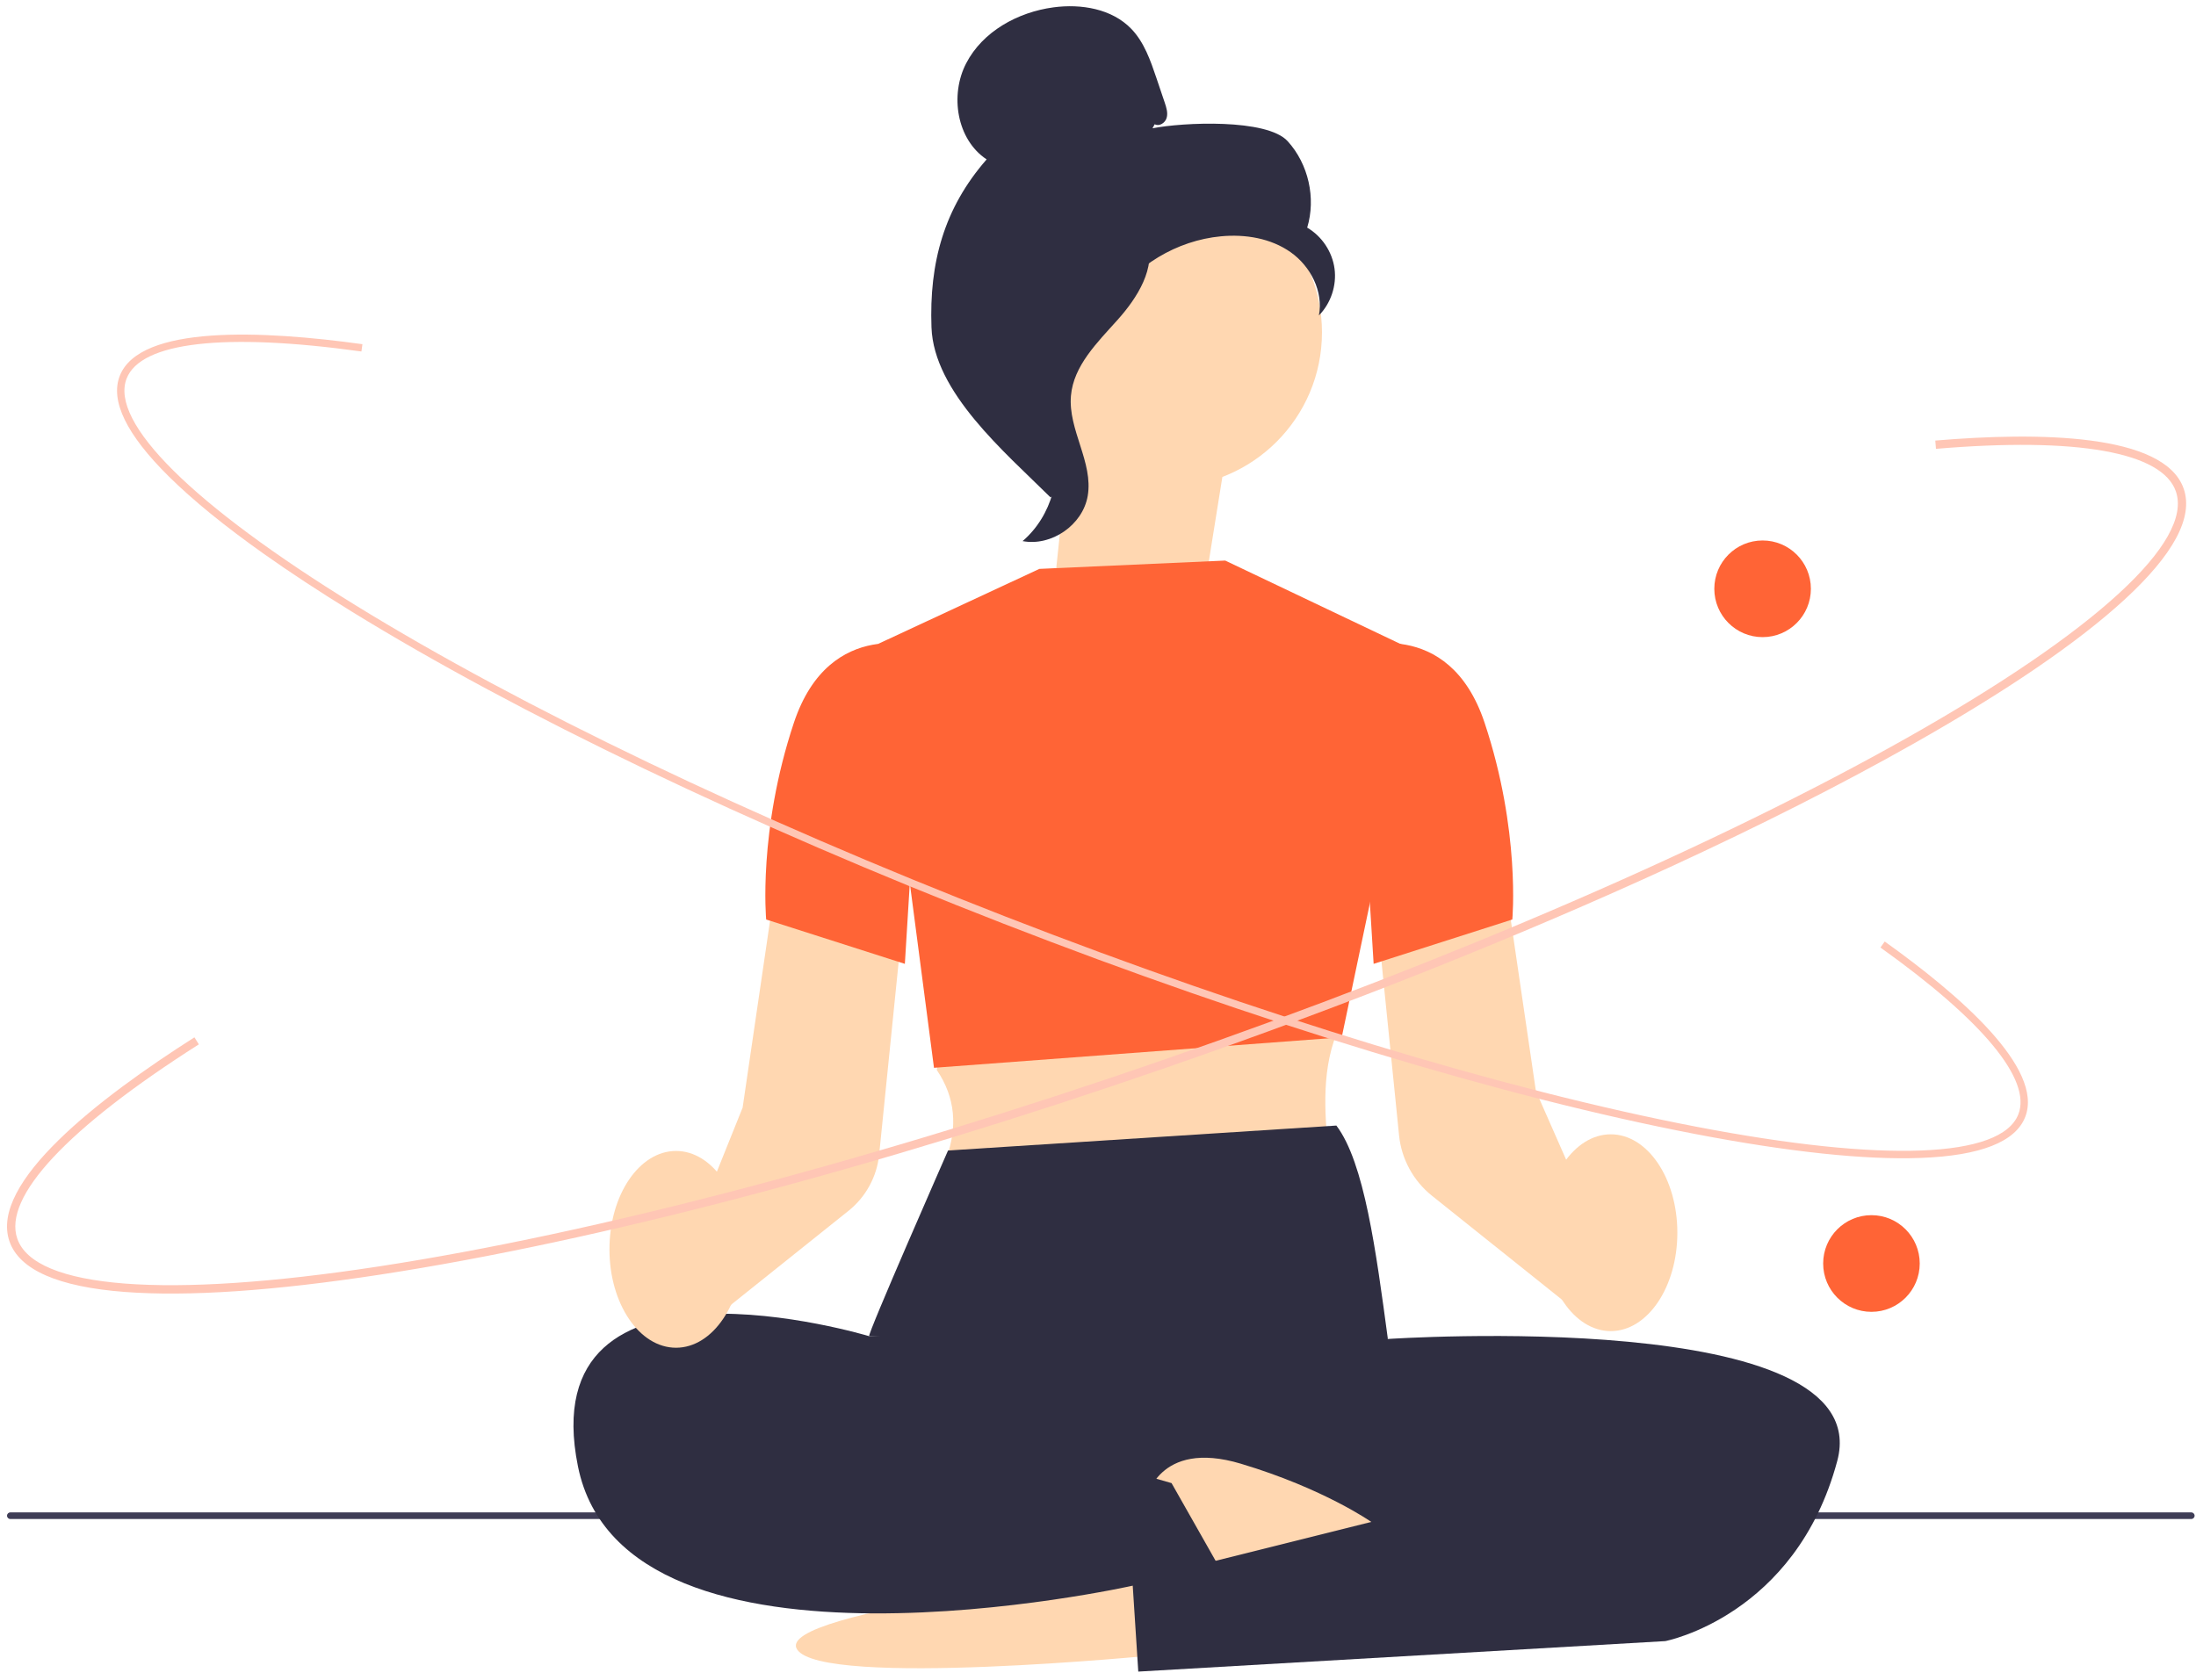 <svg xmlns="http://www.w3.org/2000/svg" width="247" height="189" viewBox="0 0 247 189" fill="none">
  <g clip-path="url(#clip0_366_370)">
    <path d="M0.79 170.521C0.79 170.727 0.955 170.892 1.161 170.892H246.471C246.677 170.892 246.842 170.727 246.842 170.521C246.842 170.316 246.677 170.15 246.471 170.15H1.161C0.955 170.15 0.79 170.316 0.79 170.521Z" fill="#3F3D56"/>
    <path d="M135.585 65.532L138.119 49.719L121.031 42.762L118.501 66.794L135.585 65.532Z" fill="#FFD7B1"/>
    <path d="M131.268 54.801C140.891 54.801 148.692 47.004 148.692 37.386C148.692 27.767 140.891 19.97 131.268 19.97C121.645 19.97 113.844 27.767 113.844 37.386C113.844 47.004 121.645 54.801 131.268 54.801Z" fill="#FFD7B1"/>
    <path d="M129.879 13.974C130.385 14.267 131.059 13.824 131.221 13.263C131.383 12.701 131.193 12.106 131.009 11.554C130.697 10.628 130.382 9.698 130.07 8.772C129.402 6.798 128.694 4.756 127.253 3.253C125.072 0.986 121.609 0.409 118.492 0.827C114.489 1.363 110.536 3.53 108.677 7.113C106.814 10.696 107.607 15.698 110.973 17.934C106.178 23.425 104.506 29.549 104.771 36.834C105.036 44.118 112.976 50.822 118.158 55.955C119.316 55.254 120.367 51.97 119.731 50.776C119.094 49.581 120.005 48.2 119.219 47.102C118.433 46.005 117.771 47.754 118.57 46.66C119.072 45.97 117.11 44.383 117.859 43.972C121.472 41.976 122.673 37.473 124.944 34.027C127.68 29.871 132.366 27.055 137.323 26.587C140.053 26.328 142.939 26.796 145.176 28.38C147.413 29.964 148.864 32.796 148.346 35.49C149.69 34.124 150.358 32.125 150.105 30.229C149.853 28.333 148.686 26.575 147.029 25.611C148.034 22.287 147.173 18.464 144.839 15.891C142.505 13.319 133.034 13.758 129.627 14.435" fill="#2F2E41"/>
    <path d="M129.349 26.684C124.835 27.17 121.574 31.081 118.823 34.688C117.238 36.768 115.575 39.067 115.616 41.683C115.656 44.327 117.425 46.594 118.271 49.101C119.653 53.199 118.305 58.069 115.017 60.876C118.267 61.493 121.78 59.058 122.342 55.799C122.994 52.008 120.118 48.347 120.458 44.511C120.757 41.134 123.421 38.533 125.683 36.008C127.945 33.482 130.073 30.13 129.031 26.902" fill="#2F2E41"/>
    <path d="M130.213 186.188C130.213 186.188 92.463 189.93 89.655 185.564C86.847 181.198 127.964 176.833 127.964 176.833L130.213 186.188Z" fill="#FFD7B1"/>
    <path d="M106.144 116.232L105.364 120.37C107.488 123.504 107.691 126.815 106.456 130.264L149.51 130.576C149.048 125.914 148.539 120.919 150.311 116.338L106.144 116.232Z" fill="#FFD7B1"/>
    <path d="M176.665 147L161.05 134.514C158.975 132.855 157.631 130.389 157.365 127.748L154.96 103.964L169.296 99.187L172.752 122.737L181.366 142.304L176.668 147H176.665Z" fill="#FFD7B1"/>
    <path d="M116.907 64.001L137.81 63.065L159.961 73.611L150.913 116.7L105.052 120.13L98.812 72.42L116.907 64.001Z" fill="#FF6436"/>
    <path d="M150.311 126.628C153.453 130.766 154.769 140.729 156.104 150.639C156.104 150.639 98.075 150.327 97.763 150.327C97.451 150.327 106.633 129.435 106.633 129.435L150.311 126.628Z" fill="#2F2E41"/>
    <path d="M152.208 147.995L156.108 150.639C156.108 150.639 211.329 146.897 206.65 164.36C201.97 181.822 187.307 184.629 187.307 184.629L128.03 188.059L127.406 178.392C127.406 178.392 70.313 191.177 65.009 164.983C59.705 138.79 97.767 150.327 97.767 150.327L152.208 147.995Z" fill="#2F2E41"/>
    <path d="M128.906 168.725C128.906 168.725 130.213 161.865 139.573 164.672C148.933 167.478 154.236 171.22 154.236 171.22L131.773 176.833L128.906 168.725Z" fill="#FFD7B1"/>
    <path d="M152.318 72.887C152.318 72.887 162.925 69.145 166.981 81.307C171.037 93.468 170.101 103.447 170.101 103.447L154.502 108.436L152.318 72.887Z" fill="#FF6436"/>
    <path d="M79.578 148.899L76.174 142.906L83.528 124.611L86.984 101.058L101.32 105.835L98.883 129.909C98.634 132.369 97.383 134.664 95.452 136.208L79.578 148.902V148.899Z" fill="#FFD7B1"/>
    <path d="M103.96 72.887C103.96 72.887 93.352 69.145 89.296 81.307C85.241 93.468 86.177 103.447 86.177 103.447L101.776 108.436L103.96 72.887Z" fill="#FF6436"/>
    <path d="M181.176 149.753C185.312 149.753 188.664 144.797 188.664 138.683C188.664 132.57 185.312 127.613 181.176 127.613C177.041 127.613 173.689 132.57 173.689 138.683C173.689 144.797 177.041 149.753 181.176 149.753Z" fill="#FFD7B1"/>
    <path d="M76.037 151.624C80.172 151.624 83.525 146.668 83.525 140.555C83.525 134.441 80.172 129.485 76.037 129.485C71.902 129.485 68.55 134.441 68.55 140.555C68.55 146.668 71.902 151.624 76.037 151.624Z" fill="#FFD7B1"/>
    <path d="M104.631 159.058L131.773 166.854L137.077 176.209L126.934 178.392" fill="#2F2E41"/>
    <path d="M29.716 62.338C32.625 64.396 35.892 66.542 39.516 68.776C58.261 80.327 84.304 92.803 112.847 103.908C141.39 115.012 169.023 123.417 190.655 127.575C201.193 129.601 209.74 130.507 216.058 130.27C222.747 130.019 226.695 128.469 227.791 125.661C229.926 120.192 220.377 111.909 211.989 105.924L211.507 106.598C223.025 114.817 228.534 121.481 227.019 125.361C225.089 130.303 211.893 130.814 190.813 126.762C169.228 122.613 141.646 114.223 113.148 103.136C84.651 92.049 58.656 79.596 39.951 68.071C21.684 56.815 12.314 47.525 14.243 42.583C15.846 38.48 25.224 37.401 40.651 39.543L40.766 38.723C29.556 37.166 15.722 36.52 13.472 42.283C12.375 45.09 14.231 48.898 18.985 53.601C21.696 56.282 25.287 59.205 29.716 62.338Z" fill="#FFC6B5"/>
    <path d="M187.907 97.514C197.954 92.888 207.136 88.243 215.177 83.696C225.689 77.753 233.678 72.301 238.921 67.493C244.473 62.401 246.726 58.193 245.618 54.985C243.46 48.736 229.232 48.589 217.676 49.566L217.754 50.496C233.624 49.154 243.207 50.856 244.738 55.29C246.688 60.938 235.747 70.995 214.719 82.883C193.188 95.057 163.422 107.961 130.904 119.219C98.386 130.477 67.017 138.739 42.574 142.482C18.704 146.138 3.895 144.996 1.944 139.349C0.325 134.66 7.578 126.898 22.367 117.492L21.868 116.704C11.122 123.539 -1.211 133.068 1.064 139.654C2.172 142.862 6.54 144.777 14.046 145.348C21.137 145.886 30.783 145.232 42.715 143.405C67.212 139.653 98.639 131.377 131.209 120.101C151.64 113.027 170.995 105.301 187.907 97.514Z" fill="#FFC6B5"/>
    <path d="M198.252 71.679C195.253 71.679 192.821 69.245 192.821 66.241C192.821 63.238 195.253 60.804 198.252 60.804C201.252 60.804 203.683 63.238 203.683 66.241C203.683 69.245 201.252 71.679 198.252 71.679Z" fill="#FF6436"/>
    <path d="M210.495 147.585C207.496 147.585 205.064 145.15 205.064 142.147C205.064 139.144 207.496 136.709 210.495 136.709C213.495 136.709 215.926 139.144 215.926 142.147C215.926 145.15 213.495 147.585 210.495 147.585Z" fill="#FF6436"/>
  </g>
  <defs>
    <clipPath id="clip0_366_370">
      <rect width="246.053" height="187.356" fill="white" transform="translate(0.79 0.702)"/>
    </clipPath>
  </defs>
</svg>